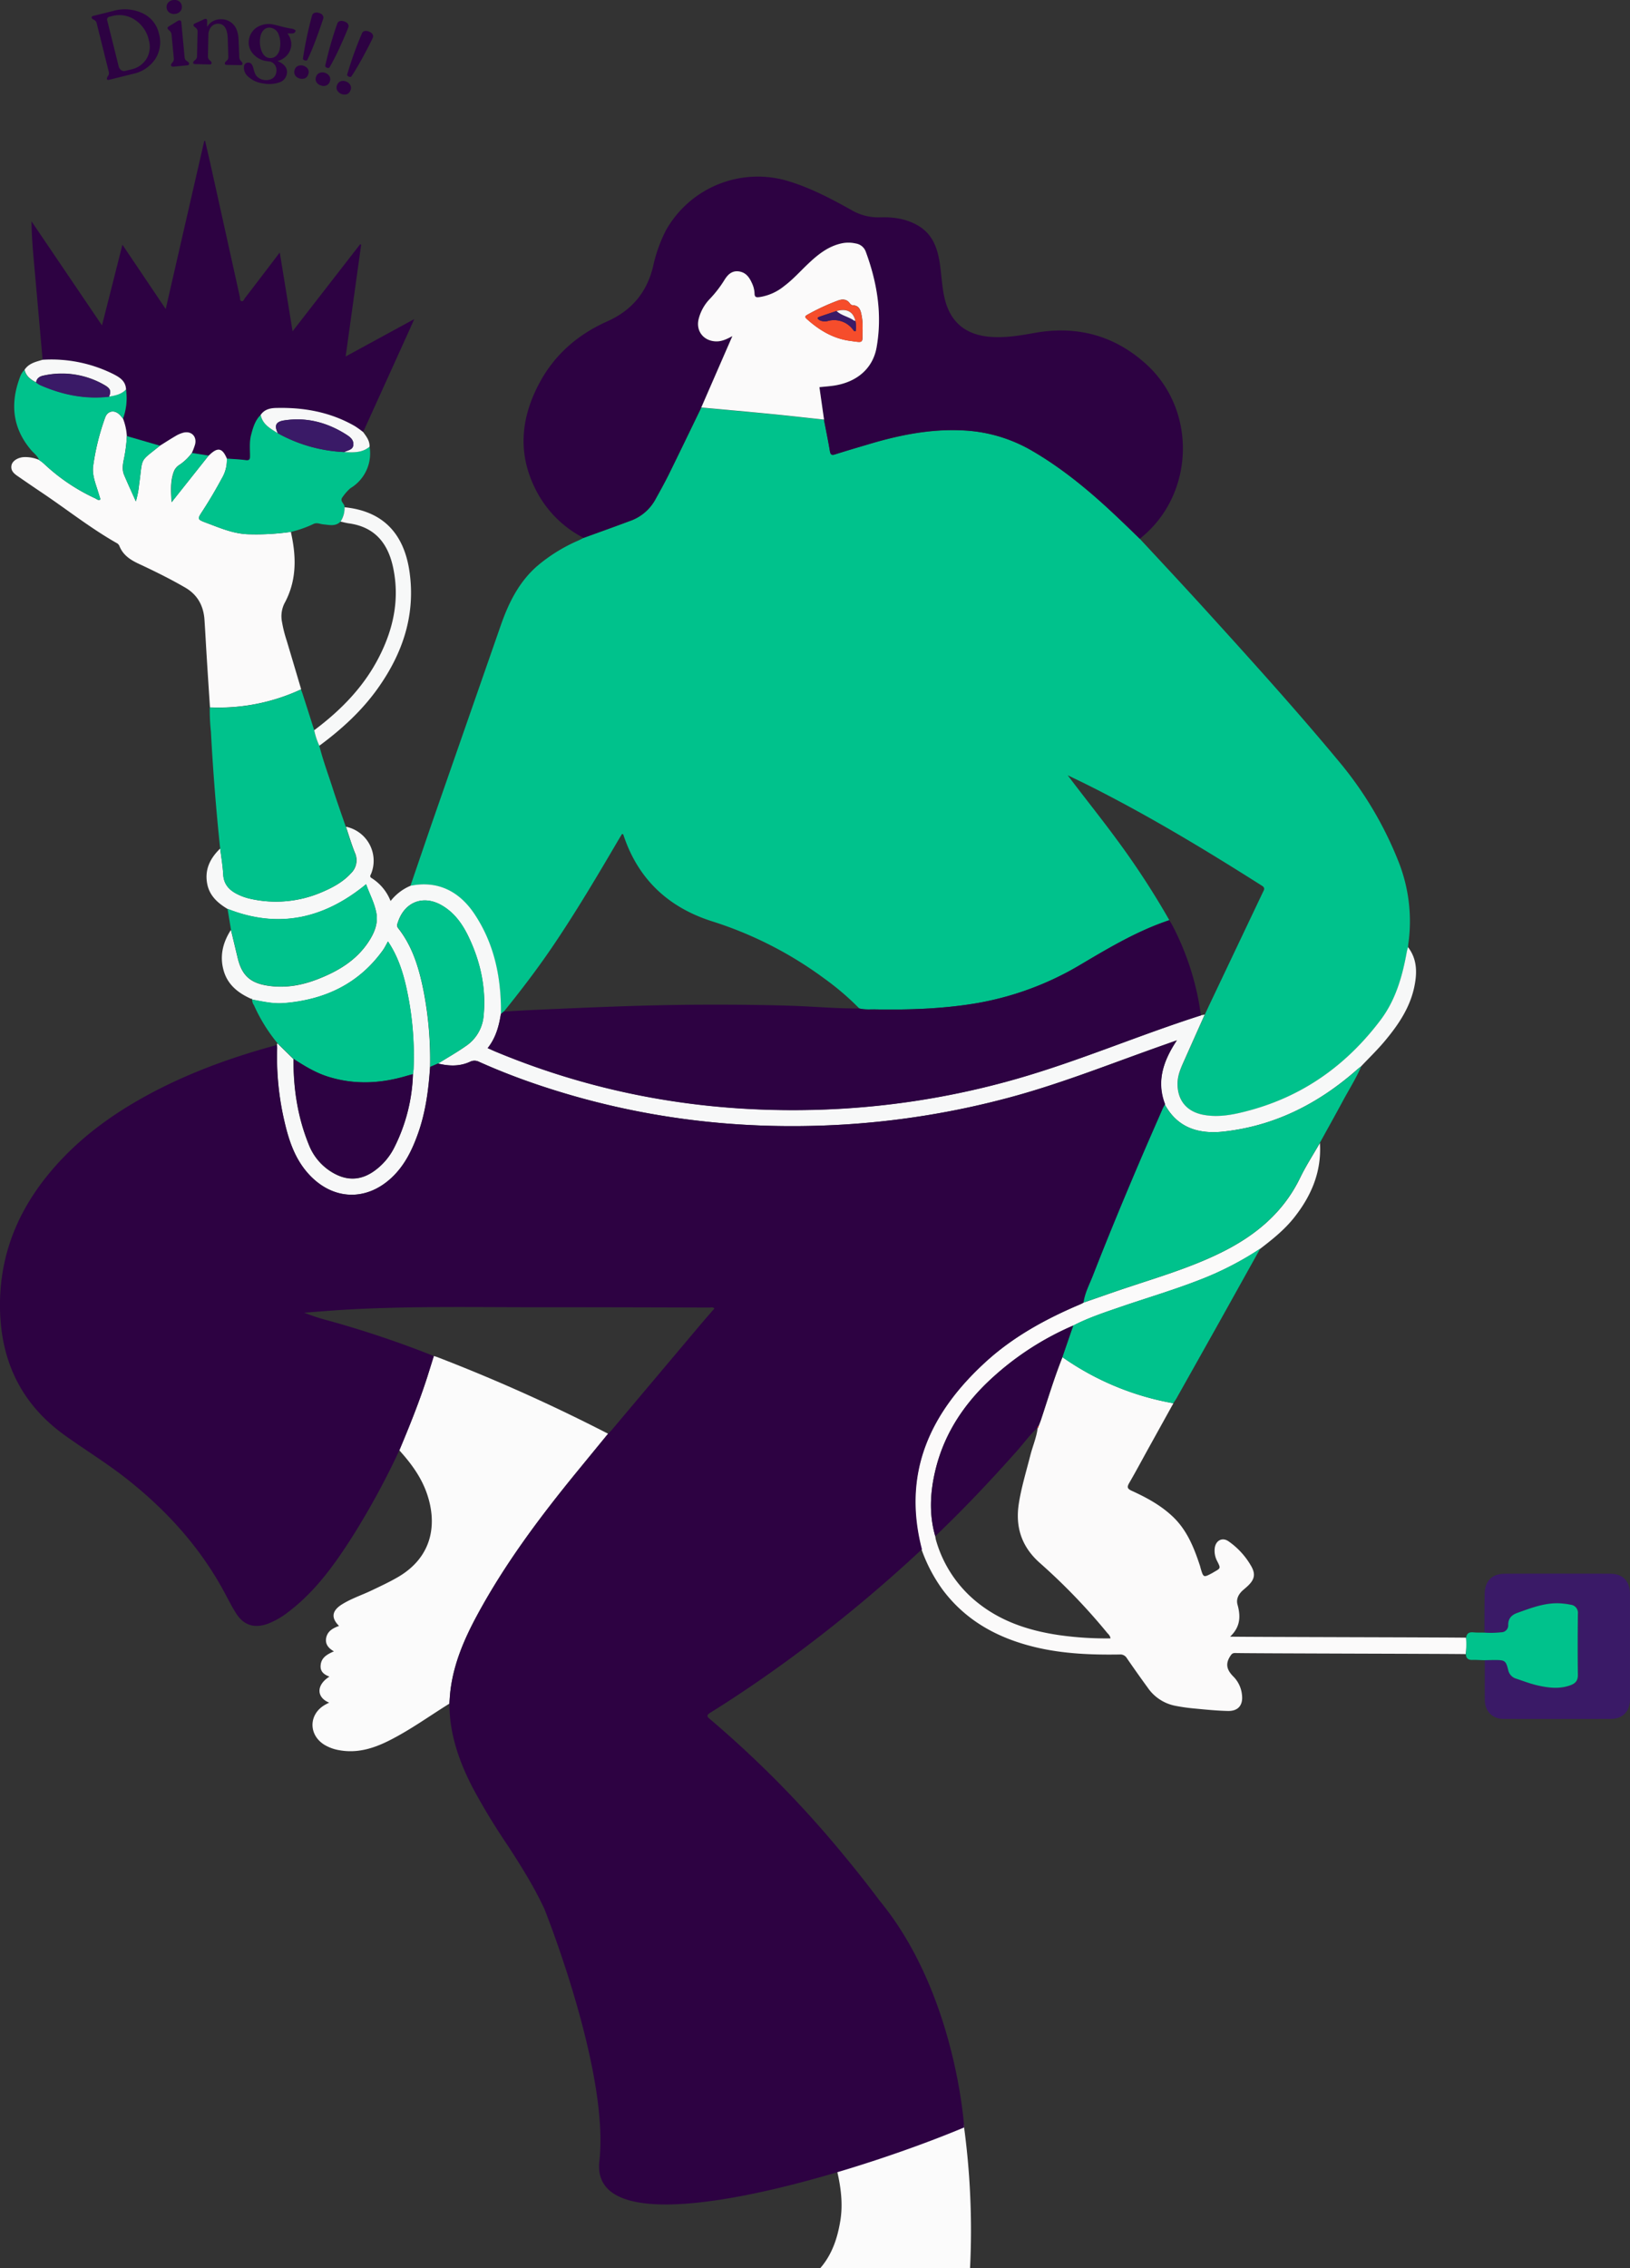<svg xmlns="http://www.w3.org/2000/svg" viewBox="0 0 703.2 978.42"><rect x="0" y="0" width="703.2" height="978.42" fill="#333333" stroke="none"/><defs><style>.cls-1{fill:#01755e;}.cls-2{fill:#00c28c;}.cls-10,.cls-3{fill:#2d0242;}.cls-4{fill:#fbfafa;}.cls-5{fill:#fbfbfb;}.cls-6{fill:#f7f8f8;}.cls-7{fill:#3a1a67;}.cls-8{fill:#168b66;}.cls-9{fill:#f64d2b;}.cls-10{fill-rule:evenodd;}</style></defs><g id="Capa_2" data-name="Capa 2"><g id="Diseño"><path class="cls-1" d="M345.27,516.21c2.6,0,2.61-4,0-4s-2.6,4,0,4Z"/><path class="cls-2" d="M491.76,232.44c10,10.77,20,21.47,29.86,32.35,19,20.93,37.94,41.89,56,63.65a157.23,157.23,0,0,1,26,43.95,69.71,69.71,0,0,1,3.94,34.77c-.06.46-.07.93-.11,1.4-.18.75-.4,1.49-.54,2.25-1.9,10.45-4.78,20.58-11.27,29.19-14.5,19.23-33.13,32.62-56.52,39-6.48,1.75-13.07,3.18-19.87,1.92-7.27-1.35-11.3-6.28-11.21-13.6.05-3.79,1.66-7.1,3.15-10.45,2.84-6.4,5.71-12.8,8.56-19.19,1.16-2.47,2.31-4.95,3.49-7.41Q534,407.63,544.75,385c.52-1.1,1.26-2-.42-3-23.92-15.18-48.15-29.81-73.45-42.58-3.4-1.72-6.83-3.36-10.25-5,7.07,9.42,14.38,18.46,21.24,27.83a349.77,349.77,0,0,1,22.6,34.67c-13.58,4.53-25.8,11.79-38,19a130.65,130.65,0,0,1-46.29,17c-14.16,2.28-28.42,2.72-42.71,2.47-2.26,0-4.54.18-6.76-.4a115.44,115.44,0,0,0-14.9-12.77,165.33,165.33,0,0,0-49-24.94c-18.82-6.1-31.73-18.36-37.93-37.36,0-.08-.24-.09-.54-.19-.5.82-1,1.67-1.53,2.53-8.78,15-17.67,30-27.35,44.42-6.86,10.25-14.32,20.05-22.07,29.64l-1.34,1.08c0-.7,0-1.41,0-2.11-.12-14.7-3.15-28.61-11.44-41-6.84-10.25-16.36-14.43-27.55-12.17,3-8.77,6-17.55,9-26.31q15-43.06,30-86.13c3.35-9.59,7.76-18.56,15.59-25.44a70.73,70.73,0,0,1,17.81-11.07c.78-.35,1.53-.75,2.3-1.13,6.6-2.4,13.21-4.76,19.79-7.22a20,20,0,0,0,11-9c2.08-3.75,4.18-7.5,6.08-11.35,4.69-9.51,9.28-19.08,13.92-28.63,10.3.95,20.61,1.86,30.91,2.86,7.35.72,14.69,1.56,22,2.35.86,4.51,1.8,9,2.55,13.55.27,1.62.83,1.86,2.32,1.38,4.75-1.51,9.54-2.91,14.33-4.33,13.21-3.91,26.6-6.65,40.51-6a64.83,64.83,0,0,1,29.59,8.53c14,8.07,26.26,18.42,37.91,29.52C485.73,226.58,488.74,229.52,491.76,232.44Z"/><path class="cls-3" d="M491.76,232.44c-3-2.92-6-5.86-9.07-8.76-11.65-11.1-23.9-21.45-37.91-29.52a64.83,64.83,0,0,0-29.59-8.53c-13.91-.7-27.3,2-40.51,6-4.79,1.42-9.58,2.82-14.33,4.33-1.49.48-2.05.24-2.32-1.38-.75-4.54-1.69-9-2.55-13.55-.65-4.63-1.3-9.26-2-14,1.93-.2,3.86-.34,5.78-.6,10.15-1.37,17.23-7.31,18.87-16.5,2.53-14.19.29-27.94-4.66-41.34a5.44,5.44,0,0,0-4.32-3.53,14.12,14.12,0,0,0-5.57-.16c-6.14,1.12-10.72,4.84-15.06,9-3.39,3.22-6.51,6.74-10.28,9.55a22,22,0,0,1-10.54,4.72c-1.34.17-2.17.18-2.21-1.58a11.45,11.45,0,0,0-1.16-4.5c-1.15-2.53-2.74-4.6-5.71-5s-4.79,1.54-6.18,3.81a49.51,49.51,0,0,1-6.29,8.12,19.22,19.22,0,0,0-4.74,8.5c-1.37,5.27,2.14,9.71,7.62,9.76,2.29,0,4.31-.86,6.9-2.28-4.67,10.7-9,20.75-13.42,30.8-4.64,9.55-9.23,19.12-13.92,28.63-1.9,3.85-4,7.6-6.08,11.35a20,20,0,0,1-11,9c-6.58,2.46-13.19,4.82-19.79,7.22a47.39,47.39,0,0,1-19.37-18.49c-9.3-16.39-8.15-32.74.67-48.86,6.56-12,16.52-20.47,28.9-26,10.54-4.7,17.07-12.41,19.8-23.6a64.24,64.24,0,0,1,5.53-15.63,45.47,45.47,0,0,1,53.76-21c9.21,2.91,17.69,7.38,26.07,12.05a23.07,23.07,0,0,0,12.47,3.29c5.92-.22,11.7.6,16.89,3.78,5.77,3.54,7.89,9.21,8.91,15.49.86,5.31.95,10.74,2.25,16,2.46,9.87,8.83,15.23,19,16.21,6.7.65,13.24-.48,19.76-1.64,18.26-3.24,34.44,1.05,48.18,13.54,21.82,19.84,20.83,55.71-1.91,74.51C492.35,231.93,492.06,232.18,491.76,232.44Z"/><path class="cls-4" d="M397.57,668.36c-8.57-32.93,3.59-58.91,27.44-80.75,11.79-10.8,25.64-18.44,40.28-24.68.5-.21,1-.44,1.49-.67l.51-.33h0c6.32-2.18,12.62-4.43,19-6.55,13.52-4.5,27.2-8.57,40.06-14.86,14.89-7.27,27.17-17.21,34.56-32.51,2.5-5.17,5.66-10,8.51-15,.81,12.37-3.71,22.89-11.24,32.34-4.12,5.16-9.24,9.26-14.45,13.25a136.13,136.13,0,0,1-26.58,13.63c-11.21,4.35-22.74,7.73-34.09,11.64-6.77,2.33-13.58,4.59-20,7.9a124.67,124.67,0,0,0-37.74,25.16c-10.86,10.7-18.59,23.22-22,38.2-2.08,9.16-2.48,18.36.16,27.52a16.17,16.17,0,0,0,.29,1.6,53,53,0,0,0,19.08,27.91c10.08,7.68,21.76,11.34,34.11,13.15a144.55,144.55,0,0,0,22.14,1.4,3.66,3.66,0,0,0-1.23-2.12,262.59,262.59,0,0,0-29.35-30.49c-7.72-6.86-10.57-15.33-9-25.45,1.08-7,3.18-13.82,4.93-20.7,1-4,2.72-7.91,3.24-12.1l-.05,0c.51,0,.45-.42.46-.76.33-.87.68-1.73,1-2.61,3-9.06,5.74-18.21,9.28-27.08a119.19,119.19,0,0,0,47.85,19.88L495,625.55c-2.6,4.72-5.13,9.46-7.84,14.12-1,1.72-.91,2.47,1.06,3.37,6.4,2.91,12.56,6.25,17.74,11.16,6.17,5.86,9.17,13.43,11.74,21.26.1.3.15.61.24.91,1.24,4.2,1.24,4.2,5.2,2.07.21-.11.4-.25.6-.37,2.91-1.63,2.89-1.62,1.45-4.52a9.57,9.57,0,0,1-1.09-6.11c.6-3.15,3.38-4.41,5.95-2.57a32.82,32.82,0,0,1,9.71,10.63c2,3.48,1.46,5.84-1.43,8.57-.74.7-1.53,1.34-2.27,2-1.78,1.65-2.83,3.72-2.18,6.08,1.38,5,1.3,9.55-3.19,13.81,6.41.16,96.15.3,101.8.45a42,42,0,0,1-.12,7.09c-5.15-.15-94.37-.29-99.52-.48-1.15,0-1.53.44-2.17,1.44-2.3,3.61-1.15,6.18,1.59,8.9a12.94,12.94,0,0,1,3.51,7.52c.61,4.5-1.5,7.22-6,7.14-5-.1-10-.64-14.92-1.1-2.64-.25-5.27-.64-7.87-1.14A18.78,18.78,0,0,1,495.16,728q-4.61-6.33-9.05-12.79a3.21,3.21,0,0,0-3.08-1.55c-12.27.19-24.49-.29-36.49-3.18-15.94-3.84-29.68-11.24-39.74-24.58A68,68,0,0,1,397.57,668.36Z"/><path class="cls-3" d="M18.39,155.23l-3.6-40.57c-.57-6.34-1.14-12.67-1.2-19.2L44,140.36c3-11.79,5.83-23,8.81-34.81L71.49,133.3c5.61-24.48,11.12-48.5,16.63-72.52l.36,0c.77,3.32,1.57,6.65,2.31,10q6.36,28.67,12.7,57.34c.14.64-.1,1.64.74,1.79s1.06-.84,1.46-1.36c4.9-6.36,9.76-12.74,15-19.65,1.88,11.51,3.66,22.43,5.53,34l29.14-37.54.45.17-6.69,48.23,29.59-16.12c-1,2.29-1.78,4-2.56,5.74q-9.75,21.54-19.53,43.06a40.65,40.65,0,0,0-3.59-2.58c-10.41-6-21.76-8.09-33.61-7.82-2.6.06-5.32.51-7,3-2.43,2.41-3.32,5.55-4.14,8.72-.77,3-.47,6-.44,9.07,0,1.36-.32,1.93-1.89,1.72-2.69-.37-5.42-.46-8.13-.67-1.94-4.66-4-5-7.67-1.41a1.32,1.32,0,0,1-.2.12l-7.16-1.11a28.62,28.62,0,0,0,1.4-3.7c.81-3.44-1.63-5.91-5-5.09a12.68,12.68,0,0,0-3.41,1.46c-2.28,1.33-4.5,2.77-6.74,4.17l-14.31-4.14a24.8,24.8,0,0,0-1.66-7.55A25.66,25.66,0,0,0,54.37,168c-.13-3.73-2.87-5.33-5.69-6.71A59.85,59.85,0,0,0,18.39,155.23Z"/><path class="cls-5" d="M262.33,618.43q-6.81,8.31-13.62,16.63c-15.94,19.51-31,39.63-43,61.88-5.42,10.06-9.91,20.47-11.36,31.94-.26,2-.35,4-.52,6-8.81,5.47-17.22,11.6-26.55,16.2-6.56,3.23-13.39,5.21-20.8,3.88a18.35,18.35,0,0,1-6.56-2.37c-7-4.36-6.75-13.34.44-17.31.51-.29,1-.54,1.66-.85-5.38-2.15-5.82-7.48.1-11.23-2.26-.83-4-2.14-3.8-4.74.2-3.4,2.72-4.84,5.73-6.16-2.58-1.46-4-3.41-3.22-6.29.77-2.66,3-3.77,5.43-4.68q-5.17-5.1,1-9.12c4.09-2.63,8.74-4.11,13.1-6.2,3.86-1.85,7.75-3.65,11.46-5.82,15-8.83,16.91-23.26,12.18-36.43-2.49-6.94-6.83-12.76-11.73-18.17,4.39-10.46,8.64-21,12.1-31.79.94-3,1.86-5.93,2.78-8.89.52.16,1.05.3,1.55.49A748.83,748.83,0,0,1,262.33,618.43Z"/><path class="cls-5" d="M362.53,957.89c-1,6-2.94,13.93-8.72,20.53h64.68a333.19,333.19,0,0,0-2.76-62.15c-.35-.42-1.8.39-2.17,0-2.25,2.14-9.67,1.05-11.93,3.18-15.69,5.86-31.61,9.84-40.53,16.85C362.76,943.42,363.72,950.61,362.53,957.89Z"/><path class="cls-6" d="M519.71,437.64c-2.85,6.39-5.72,12.79-8.56,19.19-1.49,3.35-3.1,6.66-3.15,10.45-.09,7.32,3.94,12.25,11.21,13.6,6.8,1.26,13.39-.17,19.87-1.92,23.39-6.34,42-19.73,56.52-39,6.49-8.61,9.37-18.74,11.27-29.19.14-.76.36-1.5.54-2.25,3.68,4.74,4,10.18,3,15.77-1.65,9.71-6.94,17.55-13.12,24.91-3.16,3.76-6.7,7.17-10.06,10.73-.6.49-1.22.95-1.8,1.46C568.88,476,550,485.66,527.88,488.1c-10.62,1.17-19.86-1.49-25.39-11.73-3.64-10-.65-18.81,5.22-27.62-4.79,1.7-9.1,3.21-13.4,4.77-19.42,7-38.71,14.49-58.7,19.85a359.16,359.16,0,0,1-74.07,11.84c-43.89,2.35-86.76-3-128.5-16.95-8.95-3-17.76-6.36-26.37-10.23a4.28,4.28,0,0,0-3.94,0c-4.45,2.05-9.09,1.88-13.75.74,3.94-2.51,8-4.76,11.86-7.47a17.42,17.42,0,0,0,7.74-12.82c1.22-12.1-1.28-23.59-6.51-34.49-2.57-5.34-5.93-10.1-11.15-13.25-8.23-5-16.62-1.73-19.4,7.5a2,2,0,0,0,.25,2.14c6.32,8,9.07,17.5,11,27.27a154.88,154.88,0,0,1,2.75,32.59c-.67,10.15-2,20.17-5.59,29.78-2.34,6.35-5.32,12.31-10.16,17.17-11.34,11.38-26.58,10.82-37.15-1.31-5.46-6.26-8-13.84-9.84-21.71a122,122,0,0,1-3.25-32c0-.47-.06-.93-.09-1.4.08-.25.16-.5.23-.75l6.94,6.82c-.1,12.69,1.78,25.06,6.57,36.85a24.11,24.11,0,0,0,11.28,12.68c5.82,3.05,11.39,2.64,16.76-1.1a27.64,27.64,0,0,0,8.8-10.17,75.35,75.35,0,0,0,8.1-31.7c.1-.85.26-1.7.28-2.55a136,136,0,0,0-3.28-35.53c-1.55-6.73-3.73-13.24-7.77-19.18-.79,1.37-1.38,2.65-2.19,3.77-10.53,14.62-25.24,21.44-42.83,22.82-4.64.36-9.1-.74-13.6-1.53l0,.05c.19-.47-.21-.34-.41-.42-5.38-2.41-9.84-5.81-11.69-11.68-2-6.47-.61-12.45,3-18.05,1,4.16,2,8.34,3,12.49,1.84,7.32,5.51,10.49,13.07,11.61s14.62-.19,21.53-2.9c8.55-3.35,16.3-7.92,21.56-15.76,2.52-3.75,4.4-7.91,3.59-12.52s-3.06-8.54-4.45-12.59c-18.09,14.86-37.75,19.35-59.8,10.62-4-2.42-7.36-5.34-8.56-10C88,375.51,90.46,370.39,95,366c.45,3.71,1.1,7.41,1.3,11.13.23,4.31,2.59,6.84,6.19,8.61a23.48,23.48,0,0,0,5.27,1.88,50,50,0,0,0,31-2.75c4.7-2,9.16-4.35,12.66-8.19a7.77,7.77,0,0,0,1.7-8.82c-1.48-3.68-2.6-7.5-3.87-11.26a15,15,0,0,1,10.92,20.14c-.25.67-.92,1.37.12,2a20.48,20.48,0,0,1,8.21,9.92,21.5,21.5,0,0,1,8.63-6.6c11.19-2.26,20.71,1.92,27.55,12.17,8.29,12.42,11.32,26.33,11.44,41,0,.7,0,1.41,0,2.11-.82,5.27-2.22,10.33-5.69,14.72,1.26.56,2.32,1.06,3.39,1.51,43.8,18.26,89.48,26.26,136.84,25.14a349,349,0,0,0,87.69-13.31c27.09-7.72,53-18.92,79.81-27.46Z"/><path class="cls-4" d="M53.06,180.56a24.8,24.8,0,0,1,1.66,7.55,63.68,63.68,0,0,1-1.19,9.52c-.53,2.45-1,5,.07,7.37,1.61,3.79,3.36,7.52,5,11.27A40.18,40.18,0,0,0,60,209.14c1.69-12.36-.06-9.56,9-16.89,2.24-1.4,4.46-2.84,6.74-4.17a12.68,12.68,0,0,1,3.41-1.46c3.42-.82,5.86,1.65,5,5.09a28.62,28.62,0,0,1-1.4,3.7,21.84,21.84,0,0,1-5.18,5,6,6,0,0,0-2.47,2.73c-1.73,4.33-1.33,8.87-1.09,13.49L90,196.52a1.32,1.32,0,0,0,.2-.12c3.67-3.63,5.73-3.25,7.67,1.41a15.33,15.33,0,0,1-2.14,8.49c-2.55,4.74-5.27,9.38-8.2,13.89C85,224.05,85,224,89.23,225.6c6,2.25,11.92,4.83,18.63,4.86a104.79,104.79,0,0,0,17.71-1.05c0,.31,0,.63.1.93,2.24,10.34,2.27,20.42-3,30a12.59,12.59,0,0,0-1,8,55.13,55.13,0,0,0,2,7.94q3.15,10.53,6.26,21.06a84.18,84.18,0,0,1-39.35,7.78c-.46-7.08-.93-14.16-1.37-21.24-.35-5.54-.63-11.07-1-16.6-.42-6-3-10.75-8.31-13.83-6.48-3.76-13.2-7.07-20-10.24-3.65-1.7-6.83-3.76-8.38-7.68a2.51,2.51,0,0,0-1.25-1.32c-11.28-6.42-21.45-14.49-32.2-21.71-3.43-2.3-6.84-4.64-10.26-7-1.64-1.12-3.24-2.34-2.87-4.67.3-1.86,2.4-3.32,5-3.63a14.94,14.94,0,0,1,7.07,1.25A17.05,17.05,0,0,1,18.94,200,82.75,82.75,0,0,0,41.15,215c.62.3,1.24,1,2.19.44-.54-1.71-1.05-3.42-1.6-5.11-1-3.05-2-6.16-1.54-9.39a102.86,102.86,0,0,1,5.16-20.83c1.1-3,4.1-3.46,6.34-1.13C52.19,179.46,52.61,180,53.06,180.56Z"/><path class="cls-2" d="M502.49,476.37c5.53,10.24,14.77,12.9,25.39,11.73,22.11-2.44,41-12.13,57.58-26.67.58-.51,1.2-1,1.8-1.46-2.21,5.17-5.23,9.89-7.88,14.82-3.28,6.1-6.67,12.14-10,18.21-2.85,5-6,9.85-8.51,15-7.39,15.3-19.67,25.24-34.56,32.51-12.86,6.29-26.54,10.36-40.06,14.86-6.35,2.12-12.65,4.37-19,6.55.57-4.15,2.57-7.82,4.06-11.64,6.52-16.71,13.39-33.29,20.44-49.79,3.19-7.45,6.45-14.88,9.7-22.31A17.43,17.43,0,0,1,502.49,476.37Z"/><path class="cls-2" d="M90.49,305.17a84.18,84.18,0,0,0,39.35-7.78c.27.72.56,1.44.79,2.17q2.48,7.69,4.92,15.41a30.26,30.26,0,0,0,2.21,6.7c1.61,6.49,4,12.74,6,19.08,1.73,5.31,3.6,10.58,5.42,15.87,1.27,3.76,2.39,7.58,3.87,11.26a7.77,7.77,0,0,1-1.7,8.82c-3.5,3.84-8,6.23-12.66,8.19a50,50,0,0,1-30.95,2.75,23.48,23.48,0,0,1-5.27-1.88c-3.6-1.77-6-4.3-6.19-8.61-.2-3.72-.85-7.42-1.3-11.13Q92.34,340.9,91,315.67A89.78,89.78,0,0,1,90.49,305.17Z"/><path class="cls-7" d="M640.42,704.23c0-5.46,0-10.93.07-16.4,0-5.73,3-9,8.77-9q22.72-.11,45.45,0c5.43,0,8.48,3.27,8.48,8.72q0,22.73,0,45.45c0,5.15-3.11,8.43-8.24,8.45q-23.19.07-46.38,0c-4.74,0-8-3.37-8-8.22-.07-5.7,0-11.4,0-17.1,1.56,0,3.12-.09,4.68-.08,4.07,0,4.49.33,5.47,4.22a4.88,4.88,0,0,0,3.39,3.8c3.19,1,6.31,2.26,9.6,3,4.7,1,9.4,1.57,14-.19,2-.74,3.13-1.87,3.08-4.31-.15-8.82-.11-17.64,0-26.46a3.49,3.49,0,0,0-3.12-3.91,27,27,0,0,0-3.23-.48c-7-.77-13.36,1.73-19.76,4-2.44.87-3.9,2.37-3.94,5.15a3,3,0,0,1-3,3.22A40.74,40.74,0,0,1,640.42,704.23Z"/><path class="cls-2" d="M463,571.76c6.39-3.31,13.2-5.57,20-7.9,11.35-3.91,22.88-7.29,34.09-11.64a136.13,136.13,0,0,0,26.58-13.63q-8.83,15.84-17.66,31.69-9.21,16.44-18.45,32.86c-.42.75-.92,1.44-1.39,2.15a119.19,119.19,0,0,1-47.85-19.88Z"/><path class="cls-2" d="M108.78,431.13c4.5.79,9,1.89,13.6,1.53,17.59-1.38,32.3-8.2,42.83-22.82.81-1.12,1.4-2.4,2.19-3.77,4,5.94,6.22,12.45,7.77,19.18a136,136,0,0,1,3.28,35.53c0,.85-.18,1.7-.28,2.55-1.06.29-2.11.56-3.16.87-11.2,3.26-22.4,3.74-33.64.17-5.34-1.7-10.05-4.6-14.71-7.6L119.72,450a71.75,71.75,0,0,1-10.17-16.43A4.06,4.06,0,0,1,108.78,431.13Z"/><path class="cls-2" d="M125.57,229.41a104.79,104.79,0,0,1-17.71,1.05c-6.71,0-12.59-2.61-18.63-4.86C85,224,85,224.05,87.52,220.19c2.93-4.51,5.65-9.15,8.2-13.89a15.33,15.33,0,0,0,2.14-8.49c2.71.21,5.44.3,8.13.67,1.57.21,1.9-.36,1.89-1.72,0-3-.33-6.08.44-9.07.82-3.17,1.71-6.31,4.14-8.72.83,4.17,4.28,5.89,7.41,7.92a64.85,64.85,0,0,0,28.64,8.1c3.84.16,7.7.4,10.93-2.33a17.53,17.53,0,0,1-7.25,17.27c-.39.26-.79.5-1.16.78a20.82,20.82,0,0,0-3.22,3.67c-1.53,1.88,1,2.86.83,4.4a10.73,10.73,0,0,1-1.73,6.2c-2.19,2.23-4.85,1.43-7.44,1.2-1.42-.13-2.83-.9-4.3-.14A47.37,47.37,0,0,1,125.57,229.41Z"/><path class="cls-2" d="M98.16,392c22,8.73,41.71,4.24,59.8-10.62,1.39,4.05,3.67,8.1,4.45,12.59s-1.07,8.77-3.59,12.52c-5.26,7.84-13,12.41-21.56,15.76-6.91,2.71-14,4-21.53,2.9s-11.23-4.29-13.07-11.61c-1-4.15-2-8.33-3-12.49Z"/><path class="cls-2" d="M53.06,180.56c-.45-.54-.87-1.1-1.36-1.61-2.24-2.33-5.24-1.91-6.34,1.13a102.86,102.86,0,0,0-5.16,20.83c-.45,3.23.55,6.34,1.54,9.39.55,1.69,1.06,3.4,1.6,5.11-1,.58-1.57-.14-2.19-.44A82.75,82.75,0,0,1,18.94,200a17.05,17.05,0,0,0-2.05-1.49c-.62-1.85-2.24-2.94-3.43-4.33-8.06-9.45-9.12-20-4.91-31.31a9.12,9.12,0,0,1,2-3.38c.59,2.8,2.64,4.25,5,5.46a11.85,11.85,0,0,0,1.56,1c9.53,4.25,19.43,6.29,29.89,5.11,2.7-.42,5.35-1,7.35-3.08A25.66,25.66,0,0,1,53.06,180.56Z"/><path class="cls-2" d="M640.42,704.23a40.74,40.74,0,0,0,7.24-.15,3,3,0,0,0,3-3.22c0-2.78,1.5-4.28,3.94-5.15,6.4-2.28,12.75-4.78,19.76-4a27,27,0,0,1,3.23.48,3.49,3.49,0,0,1,3.12,3.91c-.09,8.82-.13,17.64,0,26.46,0,2.44-1.12,3.57-3.08,4.31-4.65,1.76-9.35,1.22-14,.19-3.29-.72-6.41-1.94-9.6-3a4.88,4.88,0,0,1-3.39-3.8c-1-3.89-1.4-4.19-5.47-4.22-1.56,0-3.12.05-4.68.08-1.76,0-3.53-.18-5.28-.12s-2.76-.65-2.81-2.48a42,42,0,0,0,.12-7.09c.2-1.84,1.23-2.48,3-2.33C637.15,704.26,638.79,704.2,640.42,704.23Z"/><path class="cls-6" d="M146.91,225a10.73,10.73,0,0,0,1.73-6.2c16.24,1.62,25.71,11,28.07,28.13,2.55,18.46-3,34.82-13.55,49.75-6.95,9.85-15.75,17.87-25.4,25a30.26,30.26,0,0,1-2.21-6.7c11.31-8.47,21.07-18.34,27.67-31,6.4-12.25,9.28-25.14,6.43-38.92-2.17-10.53-7.79-17.73-19.09-19.3C149.33,225.59,148.13,225.24,146.91,225Z"/><path class="cls-6" d="M119.87,186.89c-3.13-2-6.58-3.75-7.41-7.92,1.68-2.51,4.4-3,7-3,11.85-.27,23.2,1.84,33.61,7.82a40.65,40.65,0,0,1,3.59,2.58c1.4,1.89,2.87,3.76,2.78,6.31-3.23,2.73-7.09,2.49-10.93,2.33,1.49-.82,3.74-.84,3.93-3.11s-1.44-3.42-3-4.41c-8.21-5.23-17.13-7.63-26.84-6.14C118.93,181.9,118.26,183.59,119.87,186.89Z"/><path class="cls-6" d="M54.37,168c-2,2.09-4.65,2.66-7.35,3.08,1-2.27.72-3.47-1.8-4.94A36.63,36.63,0,0,0,19,161.93c-1.58.3-3.16,1-3.39,3-2.33-1.21-4.38-2.66-5-5.46,1.85-2.78,4.88-3.42,7.79-4.28a59.85,59.85,0,0,1,30.29,6.07C51.5,162.68,54.24,164.28,54.37,168Z"/><path class="cls-8" d="M108.4,430.76c.2.08.6-.05.41.42Z"/><path class="cls-2" d="M185.57,460.2a154.88,154.88,0,0,0-2.75-32.59c-2-9.77-4.73-19.26-11-27.27a2,2,0,0,1-.25-2.14c2.78-9.23,11.17-12.48,19.4-7.5,5.22,3.15,8.58,7.91,11.15,13.25,5.23,10.9,7.73,22.39,6.51,34.49a17.42,17.42,0,0,1-7.74,12.82c-3.82,2.71-7.92,5-11.86,7.47Z"/><path class="cls-8" d="M467.29,561.93l-.51.33Z"/><path class="cls-3" d="M518.1,438c-26.82,8.54-52.72,19.74-79.81,27.46a349,349,0,0,1-87.69,13.31c-47.36,1.12-93-6.88-136.84-25.14-1.07-.45-2.13-.95-3.39-1.51,3.47-4.39,4.87-9.45,5.69-14.72l1.34-1.08c5.06-.27,10.13-.58,15.19-.8,22.62-1,45.23-2,67.88-2.14,13.5-.06,27,0,40.51.44,9.9.31,19.79,1.24,29.71,1.17,2.22.58,4.5.36,6.76.4,14.29.25,28.55-.19,42.71-2.47a130.65,130.65,0,0,0,46.29-17c12.22-7.24,24.44-14.5,38-19,.44.73.91,1.45,1.31,2.2A117,117,0,0,1,518.1,438Z"/><path class="cls-4" d="M302.54,175.77c4.37-10.05,8.75-20.1,13.42-30.8-2.59,1.42-4.61,2.3-6.9,2.28-5.48-.05-9-4.49-7.62-9.76a19.22,19.22,0,0,1,4.74-8.5,49.51,49.51,0,0,0,6.29-8.12c1.39-2.27,3.16-4.18,6.18-3.81s4.56,2.44,5.71,5a11.45,11.45,0,0,1,1.16,4.5c0,1.76.87,1.75,2.21,1.58a22,22,0,0,0,10.54-4.72c3.77-2.81,6.89-6.33,10.28-9.55,4.34-4.11,8.92-7.83,15.06-9a14.12,14.12,0,0,1,5.57.16,5.44,5.44,0,0,1,4.32,3.53c4.95,13.4,7.19,27.15,4.66,41.34-1.64,9.19-8.72,15.13-18.87,16.5-1.92.26-3.85.4-5.78.6.67,4.7,1.32,9.33,2,14-7.34-.79-14.68-1.63-22-2.35C323.15,177.63,312.84,176.72,302.54,175.77Zm69.58-34a24.62,24.62,0,0,0-.51-6.2c-.39-2-1.12-3.8-3.62-3.9a1.69,1.69,0,0,1-1.35-.82c-1.32-1.86-3.2-1.91-5-1.25a93.4,93.4,0,0,0-13.36,6.18c-1.14.63-1,1.08-.16,1.84,5.33,4.8,11.33,8.4,18.5,9.38,6.32.85,5.34,1.25,5.54-4.67C372.13,142.28,372.12,142.2,372.12,141.8Z"/><path class="cls-3" d="M447.66,615.84c-3.28,2.88-5.78,6.45-8.65,9.69-11.37,12.83-23.12,25.28-35.53,37.11-2.64-9.16-2.24-18.36-.16-27.52,3.38-15,11.11-27.5,22-38.2A124.67,124.67,0,0,1,463,571.76l-4.71,13.65c-3.54,8.87-6.29,18-9.28,27.08-.29.88-.64,1.74-1,2.61a.77.77,0,0,0-.46.76Z"/><path class="cls-9" d="M447.61,615.86a.77.77,0,0,1,.46-.76C448.06,615.44,448.12,615.82,447.61,615.86Z"/><path class="cls-2" d="M69,192.25c-9.06,7.33-7.31,4.53-9,16.89a40.18,40.18,0,0,1-1.38,7.13c-1.69-3.75-3.44-7.48-5-11.27-1-2.4-.6-4.92-.07-7.37a63.68,63.68,0,0,0,1.19-9.52Z"/><path class="cls-2" d="M90,196.52,74.09,216.6c-.24-4.62-.64-9.16,1.09-13.49a6,6,0,0,1,2.47-2.73,21.84,21.84,0,0,0,5.18-5Z"/><path class="cls-3" d="M126.66,456.77c4.66,3,9.37,5.9,14.71,7.6,11.24,3.57,22.44,3.09,33.64-.17,1.05-.31,2.1-.58,3.16-.87a75.35,75.35,0,0,1-8.1,31.7,27.64,27.64,0,0,1-8.8,10.17c-5.37,3.74-10.94,4.15-16.76,1.1a24.11,24.11,0,0,1-11.28-12.68C128.44,481.83,126.56,469.46,126.66,456.77Z"/><path class="cls-7" d="M119.87,186.89c-1.61-3.3-.94-5,2.74-5.56,9.71-1.49,18.63.91,26.84,6.14,1.55,1,3.16,2.27,3,4.41s-2.44,2.29-3.93,3.11A64.85,64.85,0,0,1,119.87,186.89Z"/><path class="cls-7" d="M15.57,165c.23-2,1.81-2.74,3.39-3a36.63,36.63,0,0,1,26.26,4.22c2.52,1.47,2.78,2.67,1.8,4.94-10.46,1.18-20.36-.86-29.89-5.11A11.85,11.85,0,0,1,15.57,165Z"/><path class="cls-9" d="M372.12,141.8c0,.4,0,.48,0,.56-.2,5.92.78,5.52-5.54,4.67-7.17-1-13.17-4.58-18.5-9.38-.86-.76-1-1.21.16-1.84a93.4,93.4,0,0,1,13.36-6.18c1.84-.66,3.72-.61,5,1.25a1.69,1.69,0,0,0,1.35.82c2.5.1,3.23,1.93,3.62,3.9A24.62,24.62,0,0,1,372.12,141.8ZM369,138.36c-.88-4-3.71-5.43-8.09-4.21-2.49.83-5,1.63-7.46,2.52-1.29.46-.48,1.08.07,1.42a5.09,5.09,0,0,0,3.85.3,10.18,10.18,0,0,1,10.58,3.74c.27.32.41.88,1.2.72A11.16,11.16,0,0,0,369,138.36Z"/><path class="cls-7" d="M369,138.36a11.16,11.16,0,0,1,.15,4.49c-.79.16-.93-.4-1.2-.72a10.18,10.18,0,0,0-10.58-3.74,5.09,5.09,0,0,1-3.85-.3c-.55-.34-1.36-1-.07-1.42,2.47-.89,5-1.69,7.46-2.52,2.18,2.06,5.3,2.41,7.64,4.19C368.62,138.41,368.82,138.35,369,138.36Z"/><path class="cls-6" d="M369,138.36c-.15,0-.35,0-.45,0-2.34-1.78-5.46-2.13-7.64-4.19C365.26,132.93,368.09,134.41,369,138.36Z"/><path class="cls-3" d="M46.13,34.08l0-.12c-.06-.23.1-.63.48-1.21A2.09,2.09,0,0,0,46.93,31L41.68,9.92a2.14,2.14,0,0,0-1.12-1.35c-.61-.33-.94-.61-1-.84l0-.12c-.09-.36.15-.62.72-.76l8.54-2.12a18.06,18.06,0,0,1,12.71,1,12.63,12.63,0,0,1,7,8.62A13.51,13.51,0,0,1,67,25.45a15.34,15.34,0,0,1-9.56,6.4L47.11,34.41C46.55,34.55,46.22,34.44,46.13,34.08Zm10.5-4.14a10.24,10.24,0,0,0,6.56-4.56,10.2,10.2,0,0,0,1-8.11,13.93,13.93,0,0,0-6-8.72,11.94,11.94,0,0,0-9.8-1.62L47.3,7.2a1.26,1.26,0,0,0-1,1.76l4.83,19.41a3.11,3.11,0,0,0,1.13,1.88,2.21,2.21,0,0,0,1.89.3Z"/><path class="cls-3" d="M73,5.38a2.81,2.81,0,0,1-1.12-2.06,2.81,2.81,0,0,1,.72-2.24A3.39,3.39,0,0,1,74.93,0a3.3,3.3,0,0,1,2.41.62,2.81,2.81,0,0,1,1.1,2.06,2.79,2.79,0,0,1-.69,2.24A3.28,3.28,0,0,1,75.5,6,3.4,3.4,0,0,1,73,5.38Zm.76,22.79,0-.16c0-.23.19-.6.64-1.1A2.09,2.09,0,0,0,75,25.28L74,14.85a2.52,2.52,0,0,0-.9-1.64c-.54-.48-.82-.8-.83-1l0-.12c0-.21.2-.47.65-.78L76.71,9a1.21,1.21,0,0,1,1.05-.16.83.83,0,0,1,.45.7l1.45,15.33a2,2,0,0,0,1,1.48c.59.4.89.72.91,1l0,.16c0,.39-.24.62-.82.68l-6,.57C74.12,28.74,73.82,28.57,73.79,28.17Z"/><path class="cls-3" d="M103.92,26.27c.46.48.68.84.68,1.08v.16c0,.4-.3.59-.89.58L97.86,28c-.58,0-.87-.22-.86-.62v-.16c0-.24.26-.58.76-1a2,2,0,0,0,.74-1.57l-.24-7.72q-.14-6.6-4.05-6.69a3.78,3.78,0,0,0-3.07,1.31A5.41,5.41,0,0,0,89.9,15l-.2,9.39A2,2,0,0,0,90.48,26c.54.46.81.82.8,1.06v.16c0,.4-.31.59-.9.58l-6.19-.14c-.56,0-.84-.22-.83-.62v-.16c0-.23.28-.58.83-1A2,2,0,0,0,85,24.32l.23-10.71a1.7,1.7,0,0,0-.43-1.25,5.27,5.27,0,0,0-.88-.8.85.85,0,0,1-.43-.67v-.12c0-.27.25-.51.73-.71l3.92-1.79c.43-.18.74-.19.94,0a.88.88,0,0,1,.28.78l0,2.6a6.06,6.06,0,0,1,2.49-2.5,7.17,7.17,0,0,1,3.66-.84,7.06,7.06,0,0,1,5.15,2.23c1.39,1.44,2.14,3.65,2.26,6.61l.31,7.57A2.34,2.34,0,0,0,103.92,26.27Z"/><path class="cls-3" d="M127.07,12.79c.28.16.43.32.44.48a.79.79,0,0,1-.2.54,1.2,1.2,0,0,1-.77.55,5.13,5.13,0,0,1-1.35.09,9,9,0,0,0-1.16,0,7.82,7.82,0,0,1,1.36,2.72,6.55,6.55,0,0,1,.19,3,7.43,7.43,0,0,1-2,3.94,8.13,8.13,0,0,1-3.84,2.22c3.11,1.34,4.46,3.2,4,5.59a4.73,4.73,0,0,1-3.42,3.68,13.59,13.59,0,0,1-7.08.34A11.58,11.58,0,0,1,107,33a5,5,0,0,1-1.73-4.44,1.87,1.87,0,0,1,.73-1.23,1.85,1.85,0,0,1,1.49-.28,1.69,1.69,0,0,1,1.21.87,6.4,6.4,0,0,1,.65,1.68,17.42,17.42,0,0,0,.61,1.95,4.28,4.28,0,0,0,1.32,1.82,5.75,5.75,0,0,0,6.09.58,3.72,3.72,0,0,0,1.8-2.7,4.3,4.3,0,0,0-.42-3,3.65,3.65,0,0,0-2.32-1.71,14.81,14.81,0,0,1-1.47-.19A9.38,9.38,0,0,1,109,23a7.1,7.1,0,0,1-1.58-6A7.63,7.63,0,0,1,111,11.69a9.55,9.55,0,0,1,6.94-1.1q1.06.2,3.24.78c1.44.39,3,.74,4.65,1A4.1,4.1,0,0,1,127.07,12.79Zm-14.25,9.14q1.07,2.68,3.11,3.05A3.56,3.56,0,0,0,119,24.2,5.22,5.22,0,0,0,120.7,21a10.89,10.89,0,0,0-.45-6A4.41,4.41,0,0,0,116.92,12a3.38,3.38,0,0,0-3,.79,5.4,5.4,0,0,0-1.6,3.15A11,11,0,0,0,112.82,21.93Z"/><path class="cls-3" d="M127.35,32.51a2.61,2.61,0,0,1-.26-2.27,2.65,2.65,0,0,1,1.45-1.8,3.69,3.69,0,0,1,4.26,1.25A2.59,2.59,0,0,1,133,32a2.58,2.58,0,0,1-1.43,1.77,3.7,3.7,0,0,1-4.26-1.25Zm7.29-25.86a1.55,1.55,0,0,1,.83-1,2.31,2.31,0,0,1,1.38-.22,5,5,0,0,1,1.42.39,2.19,2.19,0,0,1,1,.91A1.53,1.53,0,0,1,139.45,8q-1,3.18-3,8.59t-3.83,9.17c-.19.36-.57.46-1.13.29s-.83-.45-.79-.86A160,160,0,0,1,134.64,6.65Z"/><path class="cls-3" d="M136.48,35.37a2.59,2.59,0,0,1-.1-2.27A2.62,2.62,0,0,1,138,31.4a3.33,3.33,0,0,1,2.36.08,3.27,3.27,0,0,1,1.8,1.46,2.64,2.64,0,0,1,.09,2.31,2.61,2.61,0,0,1-1.56,1.66,3.27,3.27,0,0,1-2.32-.07A3.32,3.32,0,0,1,136.48,35.37Zm9.06-25.29a1.5,1.5,0,0,1,.88-.9,2.27,2.27,0,0,1,1.39-.13,5.29,5.29,0,0,1,1.4.49,2.16,2.16,0,0,1,1,1,1.54,1.54,0,0,1,.07,1.26c-.79,2.07-2,4.85-3.58,8.36S143.57,26.6,142.2,29c-.22.35-.6.42-1.15.22s-.79-.51-.73-.91A158.09,158.09,0,0,1,145.54,10.08Z"/><path class="cls-3" d="M145.41,38.87a2.62,2.62,0,0,1,.06-2.28A2.68,2.68,0,0,1,147.15,35a3.44,3.44,0,0,1,2.35.25,3.3,3.3,0,0,1,1.7,1.58,2.62,2.62,0,0,1-.08,2.31,2.58,2.58,0,0,1-1.66,1.56,3.7,3.7,0,0,1-4.05-1.83Zm10.79-24.6a1.48,1.48,0,0,1,1-.84,2.35,2.35,0,0,1,1.39,0,4.84,4.84,0,0,1,1.36.59,2.13,2.13,0,0,1,.89,1,1.54,1.54,0,0,1,0,1.26q-1.4,3-4.15,8.09t-5.07,8.55c-.23.33-.62.38-1.15.14s-.76-.56-.67-1A157,157,0,0,1,156.2,14.27Z"/><path class="cls-10" d="M507.71,448.75c-4.79,1.7-9.1,3.21-13.4,4.77-19.42,7-38.71,14.49-58.7,19.85a359.16,359.16,0,0,1-74.07,11.84c-43.89,2.35-86.76-3-128.5-16.95A280.09,280.09,0,0,1,206.67,458a4.28,4.28,0,0,0-3.94,0c-4.45,2.05-9.09,1.88-13.75.74l-3.41,1.47c-.67,10.15-2,20.17-5.59,29.78-2.34,6.35-5.32,12.31-10.16,17.17-11.34,11.38-26.58,10.82-37.15-1.31-5.46-6.26-8-13.84-9.84-21.71a122,122,0,0,1-3.25-32c0-.47-.06-.93-.09-1.4-18.74,5.06-36.92,11.56-54.11,20.68-14.64,7.77-28.1,17.15-39.46,29.34C9.25,518.63-.37,539.46,0,564.3c.35,23,9.29,41.52,28.21,55,8.57,6.13,17.56,11.65,25.88,18.15,17.16,13.43,31.62,29.18,42.16,48.36,1.84,3.35,3.52,6.81,5.54,10,3.34,5.33,8.07,6.75,14,4.49a34.7,34.7,0,0,0,8.49-4.9c11.8-8.92,20.2-20.72,28-33a335.35,335.35,0,0,0,20-36.8c4.39-10.46,8.64-21,12.1-31.79.94-3,1.86-5.93,2.78-8.89a441.6,441.6,0,0,0-45.23-15.22,82.53,82.53,0,0,1-10.68-3.48c5-.37,10-.8,15-1.12,29.57-1.88,59.17-1.17,88.76-1.23,23.75,0,47.49.07,71.23.14.58,0,1.24-.33,1.95.4-2.16,2.51-4.35,5-6.49,7.54l-37.71,44.78c-.49.59-1.07,1.11-1.61,1.66q-6.81,8.31-13.62,16.63c-15.94,19.51-31,39.63-43,61.88-5.42,10.06-9.91,20.47-11.37,31.94-.25,2-.34,4-.51,6,0,13,4.11,24.83,10,36.2a278.19,278.19,0,0,0,14.78,24.43c5.89,9,11.63,18.15,16.19,27.93,1.6,4,28,71.08,23.73,108.77-4.6,40.1,107.43,6.44,157.38-14.51,0,0-3.44-58.12-36.88-98.29l0-.05q-7.41-9.87-15.3-19.37a459.35,459.35,0,0,0-57.41-58.35c-1.34-1.13-1.78-1.69.11-2.86,11.87-7.38,23.4-15.28,34.68-23.54a629.56,629.56,0,0,0,56.57-46.93c-8.57-32.93,3.59-58.91,27.44-80.75,11.79-10.8,25.64-18.44,40.28-24.68.5-.21,1-.44,1.49-.67l.51-.33h0c.57-4.15,2.57-7.82,4.06-11.64,6.52-16.71,13.39-33.29,20.44-49.79,3.19-7.45,6.45-14.88,9.7-22.31a17.43,17.43,0,0,1,1-1.83C498.85,466.38,501.84,457.56,507.71,448.75Z"/></g></g></svg>